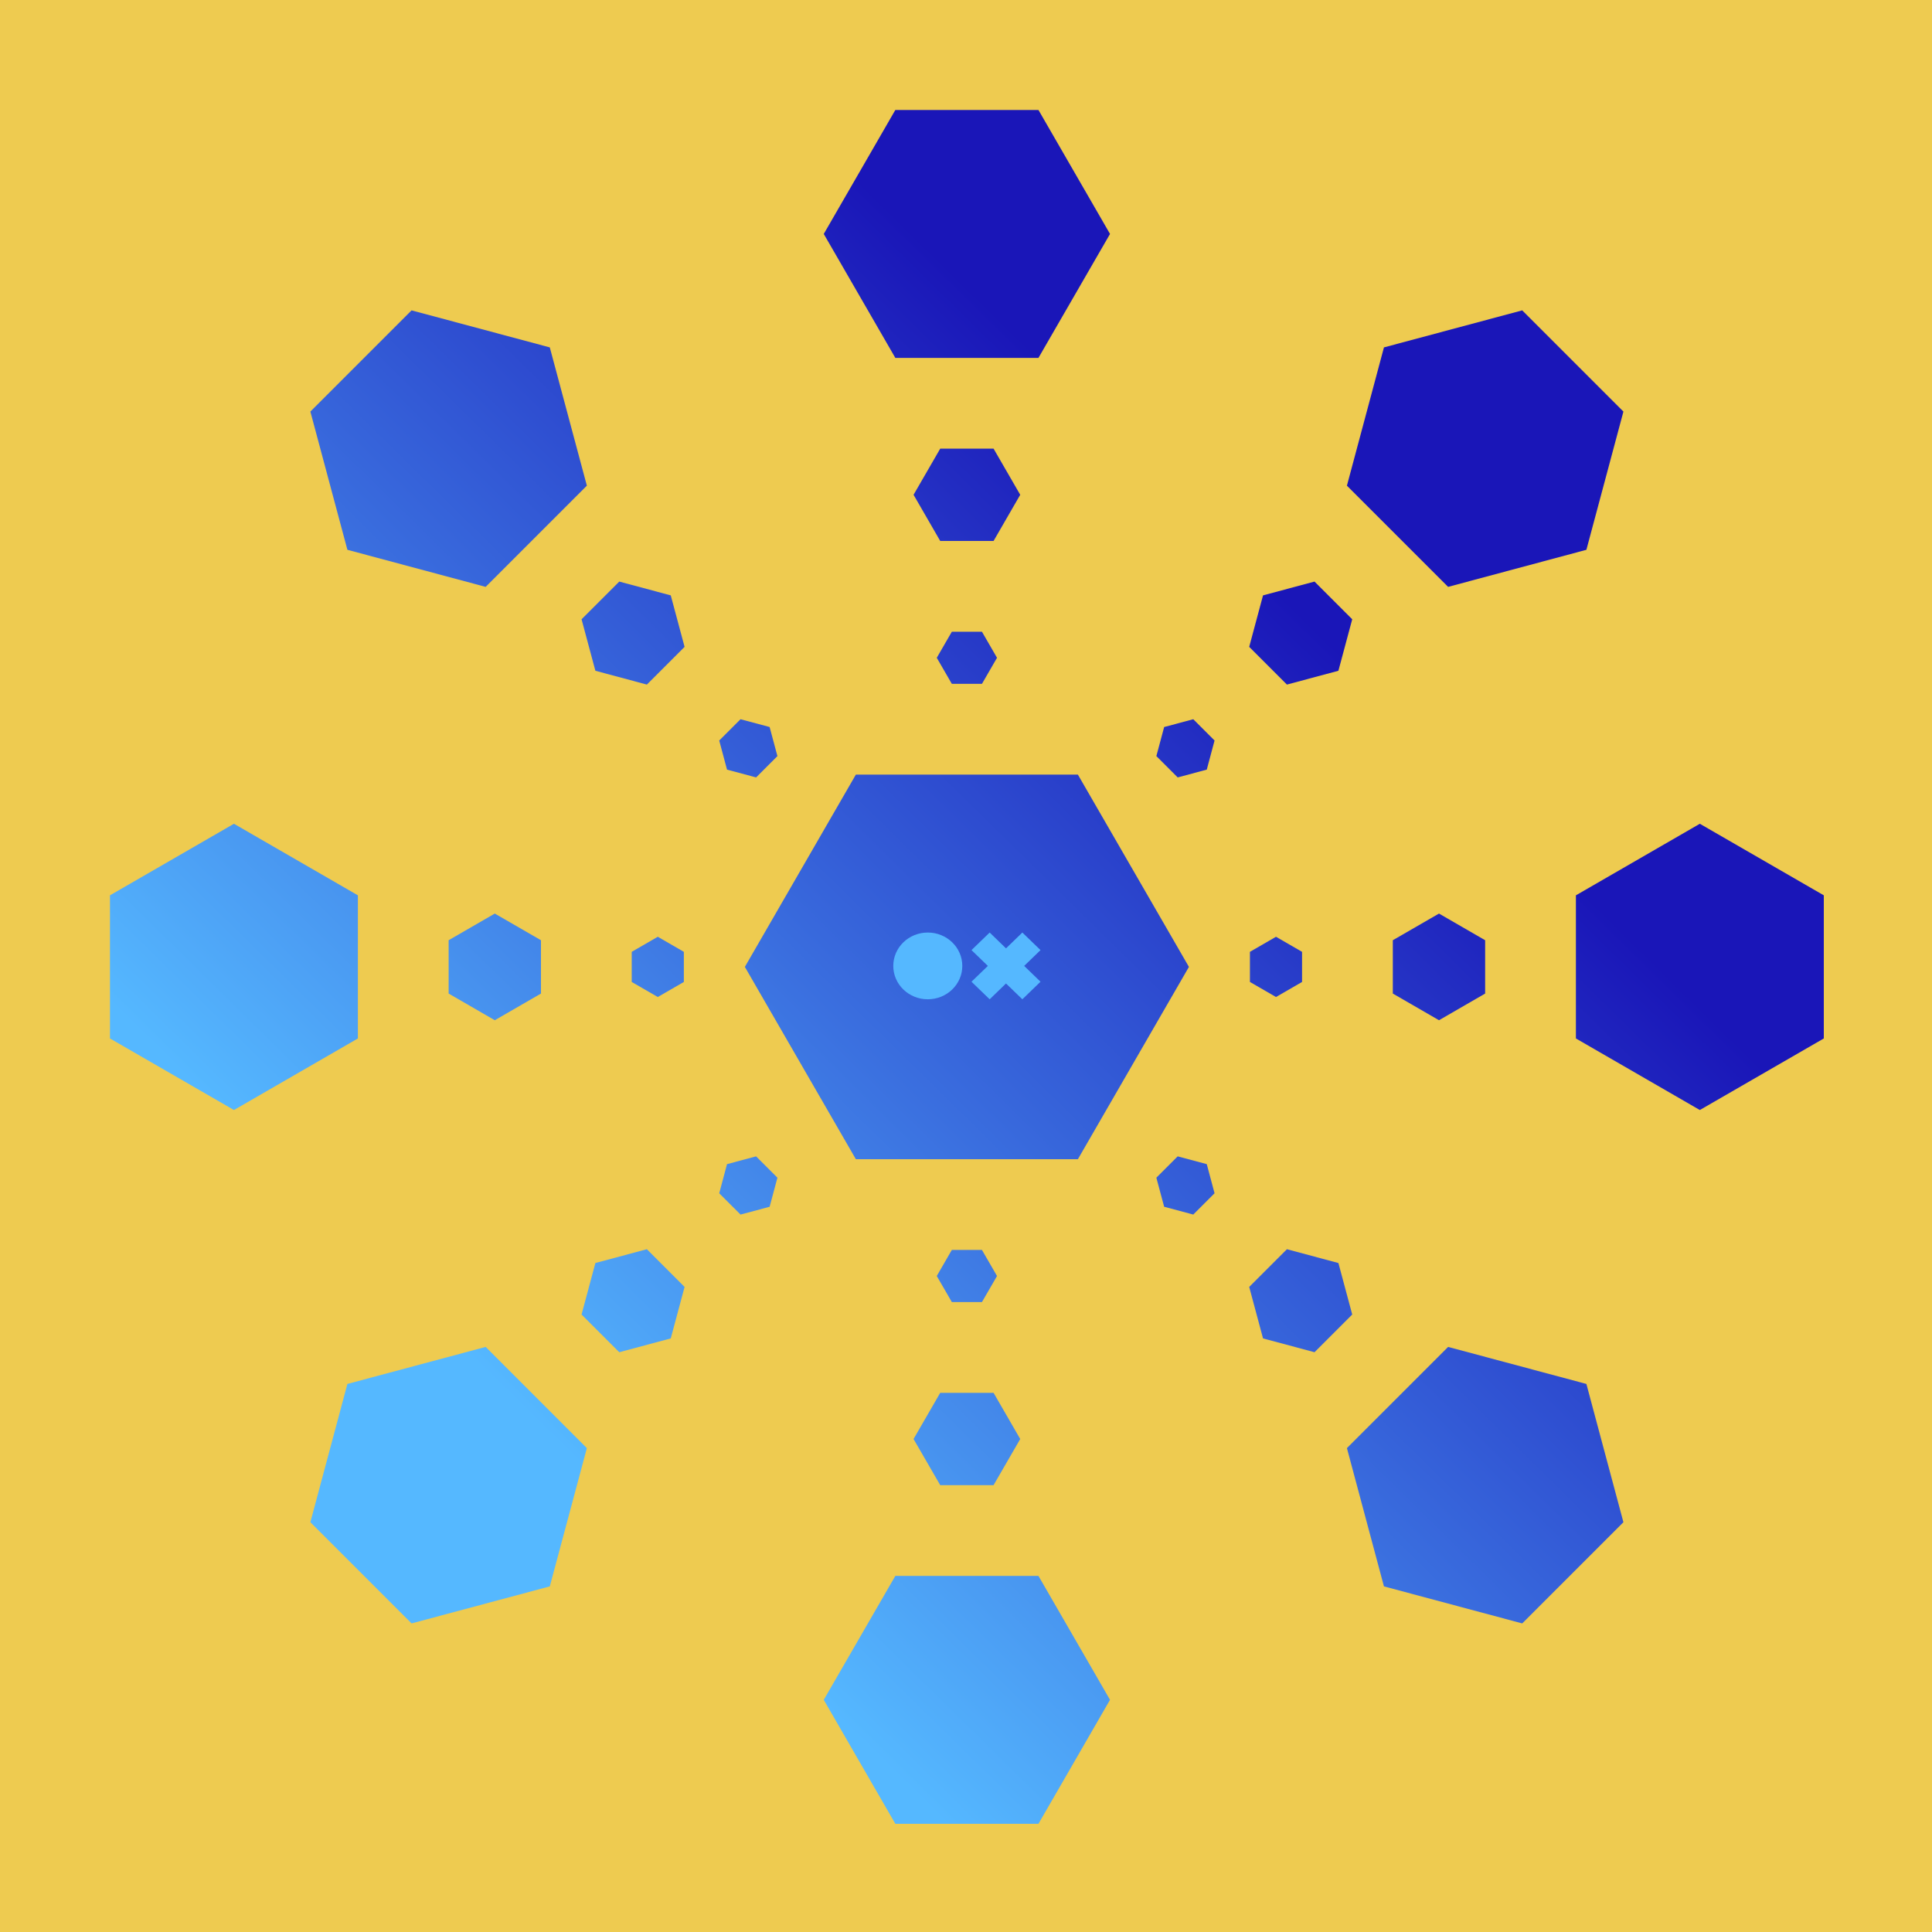 <svg width="250" height="250" viewBox="0 0 250 250" fill="none" xmlns="http://www.w3.org/2000/svg">
<rect width="250" height="250" fill="#EECB50"/>
<path d="M139.479 100.235H110.747L96.384 125.116L110.747 149.997H139.479L153.847 125.116L139.479 100.235Z" fill="url(#paint0_linear_760_1388)"/>
<path d="M134.376 14.231H115.855L106.595 30.273L115.855 46.31H134.376L143.636 30.273L134.376 14.231Z" fill="url(#paint1_linear_760_1388)"/>
<path d="M128.566 58.054H121.665L118.214 64.025L121.665 70.001H128.566L132.017 64.025L128.566 58.054Z" fill="url(#paint2_linear_760_1388)"/>
<path d="M127.064 81.745H123.167L121.218 85.118L123.167 88.49H127.064L129.013 85.118L127.064 81.745Z" fill="url(#paint3_linear_760_1388)"/>
<path d="M210.069 53.258L196.974 40.162L179.082 44.953L174.291 62.845L187.386 75.941L205.278 71.144L210.069 53.258Z" fill="url(#paint4_linear_760_1388)"/>
<path d="M174.977 80.134L170.097 75.255L163.435 77.042L161.647 83.704L166.527 88.584L173.189 86.796L174.977 80.134Z" fill="url(#paint5_linear_760_1388)"/>
<path d="M157.163 95.823L154.409 93.069L150.641 94.077L149.633 97.839L152.392 100.598L156.155 99.59L157.163 95.823Z" fill="url(#paint6_linear_760_1388)"/>
<path d="M236 134.376V115.855L219.958 106.595L203.921 115.855V134.376L219.958 143.636L236 134.376Z" fill="url(#paint7_linear_760_1388)"/>
<path d="M192.177 128.566V121.665L186.206 118.215L180.23 121.665V128.566L186.206 132.017L192.177 128.566Z" fill="url(#paint8_linear_760_1388)"/>
<path d="M168.486 127.064V123.167L165.113 121.218L161.741 123.167V127.064L165.113 129.013L168.486 127.064Z" fill="url(#paint9_linear_760_1388)"/>
<path d="M196.974 210.069L210.069 196.974L205.278 179.082L187.386 174.291L174.291 187.386L179.082 205.278L196.974 210.069Z" fill="url(#paint10_linear_760_1388)"/>
<path d="M170.097 174.977L174.977 170.097L173.189 163.435L166.527 161.648L161.647 166.527L163.435 173.189L170.097 174.977Z" fill="url(#paint11_linear_760_1388)"/>
<path d="M154.409 157.163L157.163 154.409L156.155 150.641L152.392 149.633L149.633 152.393L150.641 156.155L154.409 157.163Z" fill="url(#paint12_linear_760_1388)"/>
<path d="M115.855 236H134.376L143.636 219.958L134.376 203.922H115.855L106.595 219.958L115.855 236Z" fill="url(#paint13_linear_760_1388)"/>
<path d="M121.665 192.177H128.566L132.017 186.207L128.566 180.231H121.665L118.214 186.207L121.665 192.177Z" fill="url(#paint14_linear_760_1388)"/>
<path d="M123.167 168.486H127.064L129.013 165.114L127.064 161.741H123.167L121.218 165.114L123.167 168.486Z" fill="url(#paint15_linear_760_1388)"/>
<path d="M40.162 196.974L53.257 210.069L71.144 205.278L75.94 187.386L62.845 174.291L44.953 179.082L40.162 196.974Z" fill="url(#paint16_linear_760_1388)"/>
<path d="M75.254 170.097L80.134 174.977L86.796 173.189L88.584 166.527L83.704 161.648L77.042 163.435L75.254 170.097Z" fill="url(#paint17_linear_760_1388)"/>
<path d="M93.068 154.409L95.823 157.163L99.59 156.155L100.598 152.393L97.839 149.633L94.076 150.641L93.068 154.409Z" fill="url(#paint18_linear_760_1388)"/>
<path d="M14.231 115.855V134.376L30.273 143.636L46.31 134.376V115.855L30.273 106.595L14.231 115.855Z" fill="url(#paint19_linear_760_1388)"/>
<path d="M58.054 121.665V128.566L64.025 132.017L70.001 128.566V121.665L64.025 118.215L58.054 121.665Z" fill="url(#paint20_linear_760_1388)"/>
<path d="M81.745 123.167V127.064L85.118 129.013L88.49 127.064V123.167L85.118 121.218L81.745 123.167Z" fill="url(#paint21_linear_760_1388)"/>
<path d="M53.257 40.162L40.162 53.258L44.953 71.144L62.845 75.941L75.94 62.845L71.144 44.953L53.257 40.162Z" fill="url(#paint22_linear_760_1388)"/>
<path d="M80.134 75.255L75.254 80.134L77.042 86.796L83.704 88.584L88.584 83.704L86.796 77.042L80.134 75.255Z" fill="url(#paint23_linear_760_1388)"/>
<path d="M95.823 93.069L93.068 95.823L94.076 99.59L97.839 100.598L100.598 97.839L99.59 94.077L95.823 93.069Z" fill="url(#paint24_linear_760_1388)"/>
<path fill-rule="evenodd" clip-rule="evenodd" d="M134.642 122.943L132.292 120.67L130.177 122.716L128.062 120.67L125.711 122.943L127.827 124.989L125.711 127.035L128.062 129.307L130.177 127.262L132.292 129.307L134.642 127.035L132.527 124.989L134.642 122.943Z" fill="#55B8FF"/>
<path d="M124.521 124.989C124.521 127.374 122.521 129.307 120.055 129.307C117.589 129.307 115.59 127.374 115.59 124.989C115.59 122.604 117.589 120.67 120.055 120.67C122.521 120.67 124.521 122.604 124.521 124.989Z" fill="#55B8FF"/>
<defs>
<linearGradient id="paint0_linear_760_1388" x1="188.874" y1="49.714" x2="63.02" y2="177.786" gradientUnits="userSpaceOnUse">
<stop offset="0.198" stop-color="#1A16B8"/>
<stop offset="1" stop-color="#55B8FF"/>
</linearGradient>
<linearGradient id="paint1_linear_760_1388" x1="188.874" y1="49.714" x2="63.02" y2="177.786" gradientUnits="userSpaceOnUse">
<stop offset="0.198" stop-color="#1A16B8"/>
<stop offset="1" stop-color="#55B8FF"/>
</linearGradient>
<linearGradient id="paint2_linear_760_1388" x1="188.874" y1="49.714" x2="63.02" y2="177.786" gradientUnits="userSpaceOnUse">
<stop offset="0.198" stop-color="#1A16B8"/>
<stop offset="1" stop-color="#55B8FF"/>
</linearGradient>
<linearGradient id="paint3_linear_760_1388" x1="188.874" y1="49.714" x2="63.02" y2="177.786" gradientUnits="userSpaceOnUse">
<stop offset="0.198" stop-color="#1A16B8"/>
<stop offset="1" stop-color="#55B8FF"/>
</linearGradient>
<linearGradient id="paint4_linear_760_1388" x1="188.874" y1="49.714" x2="63.02" y2="177.786" gradientUnits="userSpaceOnUse">
<stop offset="0.198" stop-color="#1A16B8"/>
<stop offset="1" stop-color="#55B8FF"/>
</linearGradient>
<linearGradient id="paint5_linear_760_1388" x1="188.874" y1="49.714" x2="63.02" y2="177.786" gradientUnits="userSpaceOnUse">
<stop offset="0.198" stop-color="#1A16B8"/>
<stop offset="1" stop-color="#55B8FF"/>
</linearGradient>
<linearGradient id="paint6_linear_760_1388" x1="188.874" y1="49.714" x2="63.02" y2="177.786" gradientUnits="userSpaceOnUse">
<stop offset="0.198" stop-color="#1A16B8"/>
<stop offset="1" stop-color="#55B8FF"/>
</linearGradient>
<linearGradient id="paint7_linear_760_1388" x1="188.874" y1="49.714" x2="63.02" y2="177.786" gradientUnits="userSpaceOnUse">
<stop offset="0.198" stop-color="#1A16B8"/>
<stop offset="1" stop-color="#55B8FF"/>
</linearGradient>
<linearGradient id="paint8_linear_760_1388" x1="188.874" y1="49.714" x2="63.02" y2="177.786" gradientUnits="userSpaceOnUse">
<stop offset="0.198" stop-color="#1A16B8"/>
<stop offset="1" stop-color="#55B8FF"/>
</linearGradient>
<linearGradient id="paint9_linear_760_1388" x1="188.874" y1="49.714" x2="63.02" y2="177.786" gradientUnits="userSpaceOnUse">
<stop offset="0.198" stop-color="#1A16B8"/>
<stop offset="1" stop-color="#55B8FF"/>
</linearGradient>
<linearGradient id="paint10_linear_760_1388" x1="188.874" y1="49.714" x2="63.02" y2="177.786" gradientUnits="userSpaceOnUse">
<stop offset="0.198" stop-color="#1A16B8"/>
<stop offset="1" stop-color="#55B8FF"/>
</linearGradient>
<linearGradient id="paint11_linear_760_1388" x1="188.874" y1="49.714" x2="63.02" y2="177.786" gradientUnits="userSpaceOnUse">
<stop offset="0.198" stop-color="#1A16B8"/>
<stop offset="1" stop-color="#55B8FF"/>
</linearGradient>
<linearGradient id="paint12_linear_760_1388" x1="188.874" y1="49.714" x2="63.02" y2="177.786" gradientUnits="userSpaceOnUse">
<stop offset="0.198" stop-color="#1A16B8"/>
<stop offset="1" stop-color="#55B8FF"/>
</linearGradient>
<linearGradient id="paint13_linear_760_1388" x1="188.874" y1="49.714" x2="63.02" y2="177.786" gradientUnits="userSpaceOnUse">
<stop offset="0.198" stop-color="#1A16B8"/>
<stop offset="1" stop-color="#55B8FF"/>
</linearGradient>
<linearGradient id="paint14_linear_760_1388" x1="188.874" y1="49.714" x2="63.02" y2="177.786" gradientUnits="userSpaceOnUse">
<stop offset="0.198" stop-color="#1A16B8"/>
<stop offset="1" stop-color="#55B8FF"/>
</linearGradient>
<linearGradient id="paint15_linear_760_1388" x1="188.874" y1="49.714" x2="63.02" y2="177.786" gradientUnits="userSpaceOnUse">
<stop offset="0.198" stop-color="#1A16B8"/>
<stop offset="1" stop-color="#55B8FF"/>
</linearGradient>
<linearGradient id="paint16_linear_760_1388" x1="188.874" y1="49.714" x2="63.02" y2="177.786" gradientUnits="userSpaceOnUse">
<stop offset="0.198" stop-color="#1A16B8"/>
<stop offset="1" stop-color="#55B8FF"/>
</linearGradient>
<linearGradient id="paint17_linear_760_1388" x1="188.874" y1="49.714" x2="63.02" y2="177.786" gradientUnits="userSpaceOnUse">
<stop offset="0.198" stop-color="#1A16B8"/>
<stop offset="1" stop-color="#55B8FF"/>
</linearGradient>
<linearGradient id="paint18_linear_760_1388" x1="188.874" y1="49.714" x2="63.02" y2="177.786" gradientUnits="userSpaceOnUse">
<stop offset="0.198" stop-color="#1A16B8"/>
<stop offset="1" stop-color="#55B8FF"/>
</linearGradient>
<linearGradient id="paint19_linear_760_1388" x1="188.874" y1="49.714" x2="63.02" y2="177.786" gradientUnits="userSpaceOnUse">
<stop offset="0.198" stop-color="#1A16B8"/>
<stop offset="1" stop-color="#55B8FF"/>
</linearGradient>
<linearGradient id="paint20_linear_760_1388" x1="188.874" y1="49.714" x2="63.02" y2="177.786" gradientUnits="userSpaceOnUse">
<stop offset="0.198" stop-color="#1A16B8"/>
<stop offset="1" stop-color="#55B8FF"/>
</linearGradient>
<linearGradient id="paint21_linear_760_1388" x1="188.874" y1="49.714" x2="63.02" y2="177.786" gradientUnits="userSpaceOnUse">
<stop offset="0.198" stop-color="#1A16B8"/>
<stop offset="1" stop-color="#55B8FF"/>
</linearGradient>
<linearGradient id="paint22_linear_760_1388" x1="188.874" y1="49.714" x2="63.02" y2="177.786" gradientUnits="userSpaceOnUse">
<stop offset="0.198" stop-color="#1A16B8"/>
<stop offset="1" stop-color="#55B8FF"/>
</linearGradient>
<linearGradient id="paint23_linear_760_1388" x1="188.874" y1="49.714" x2="63.02" y2="177.786" gradientUnits="userSpaceOnUse">
<stop offset="0.198" stop-color="#1A16B8"/>
<stop offset="1" stop-color="#55B8FF"/>
</linearGradient>
<linearGradient id="paint24_linear_760_1388" x1="188.874" y1="49.714" x2="63.02" y2="177.786" gradientUnits="userSpaceOnUse">
<stop offset="0.198" stop-color="#1A16B8"/>
<stop offset="1" stop-color="#55B8FF"/>
</linearGradient>
</defs>
</svg>
